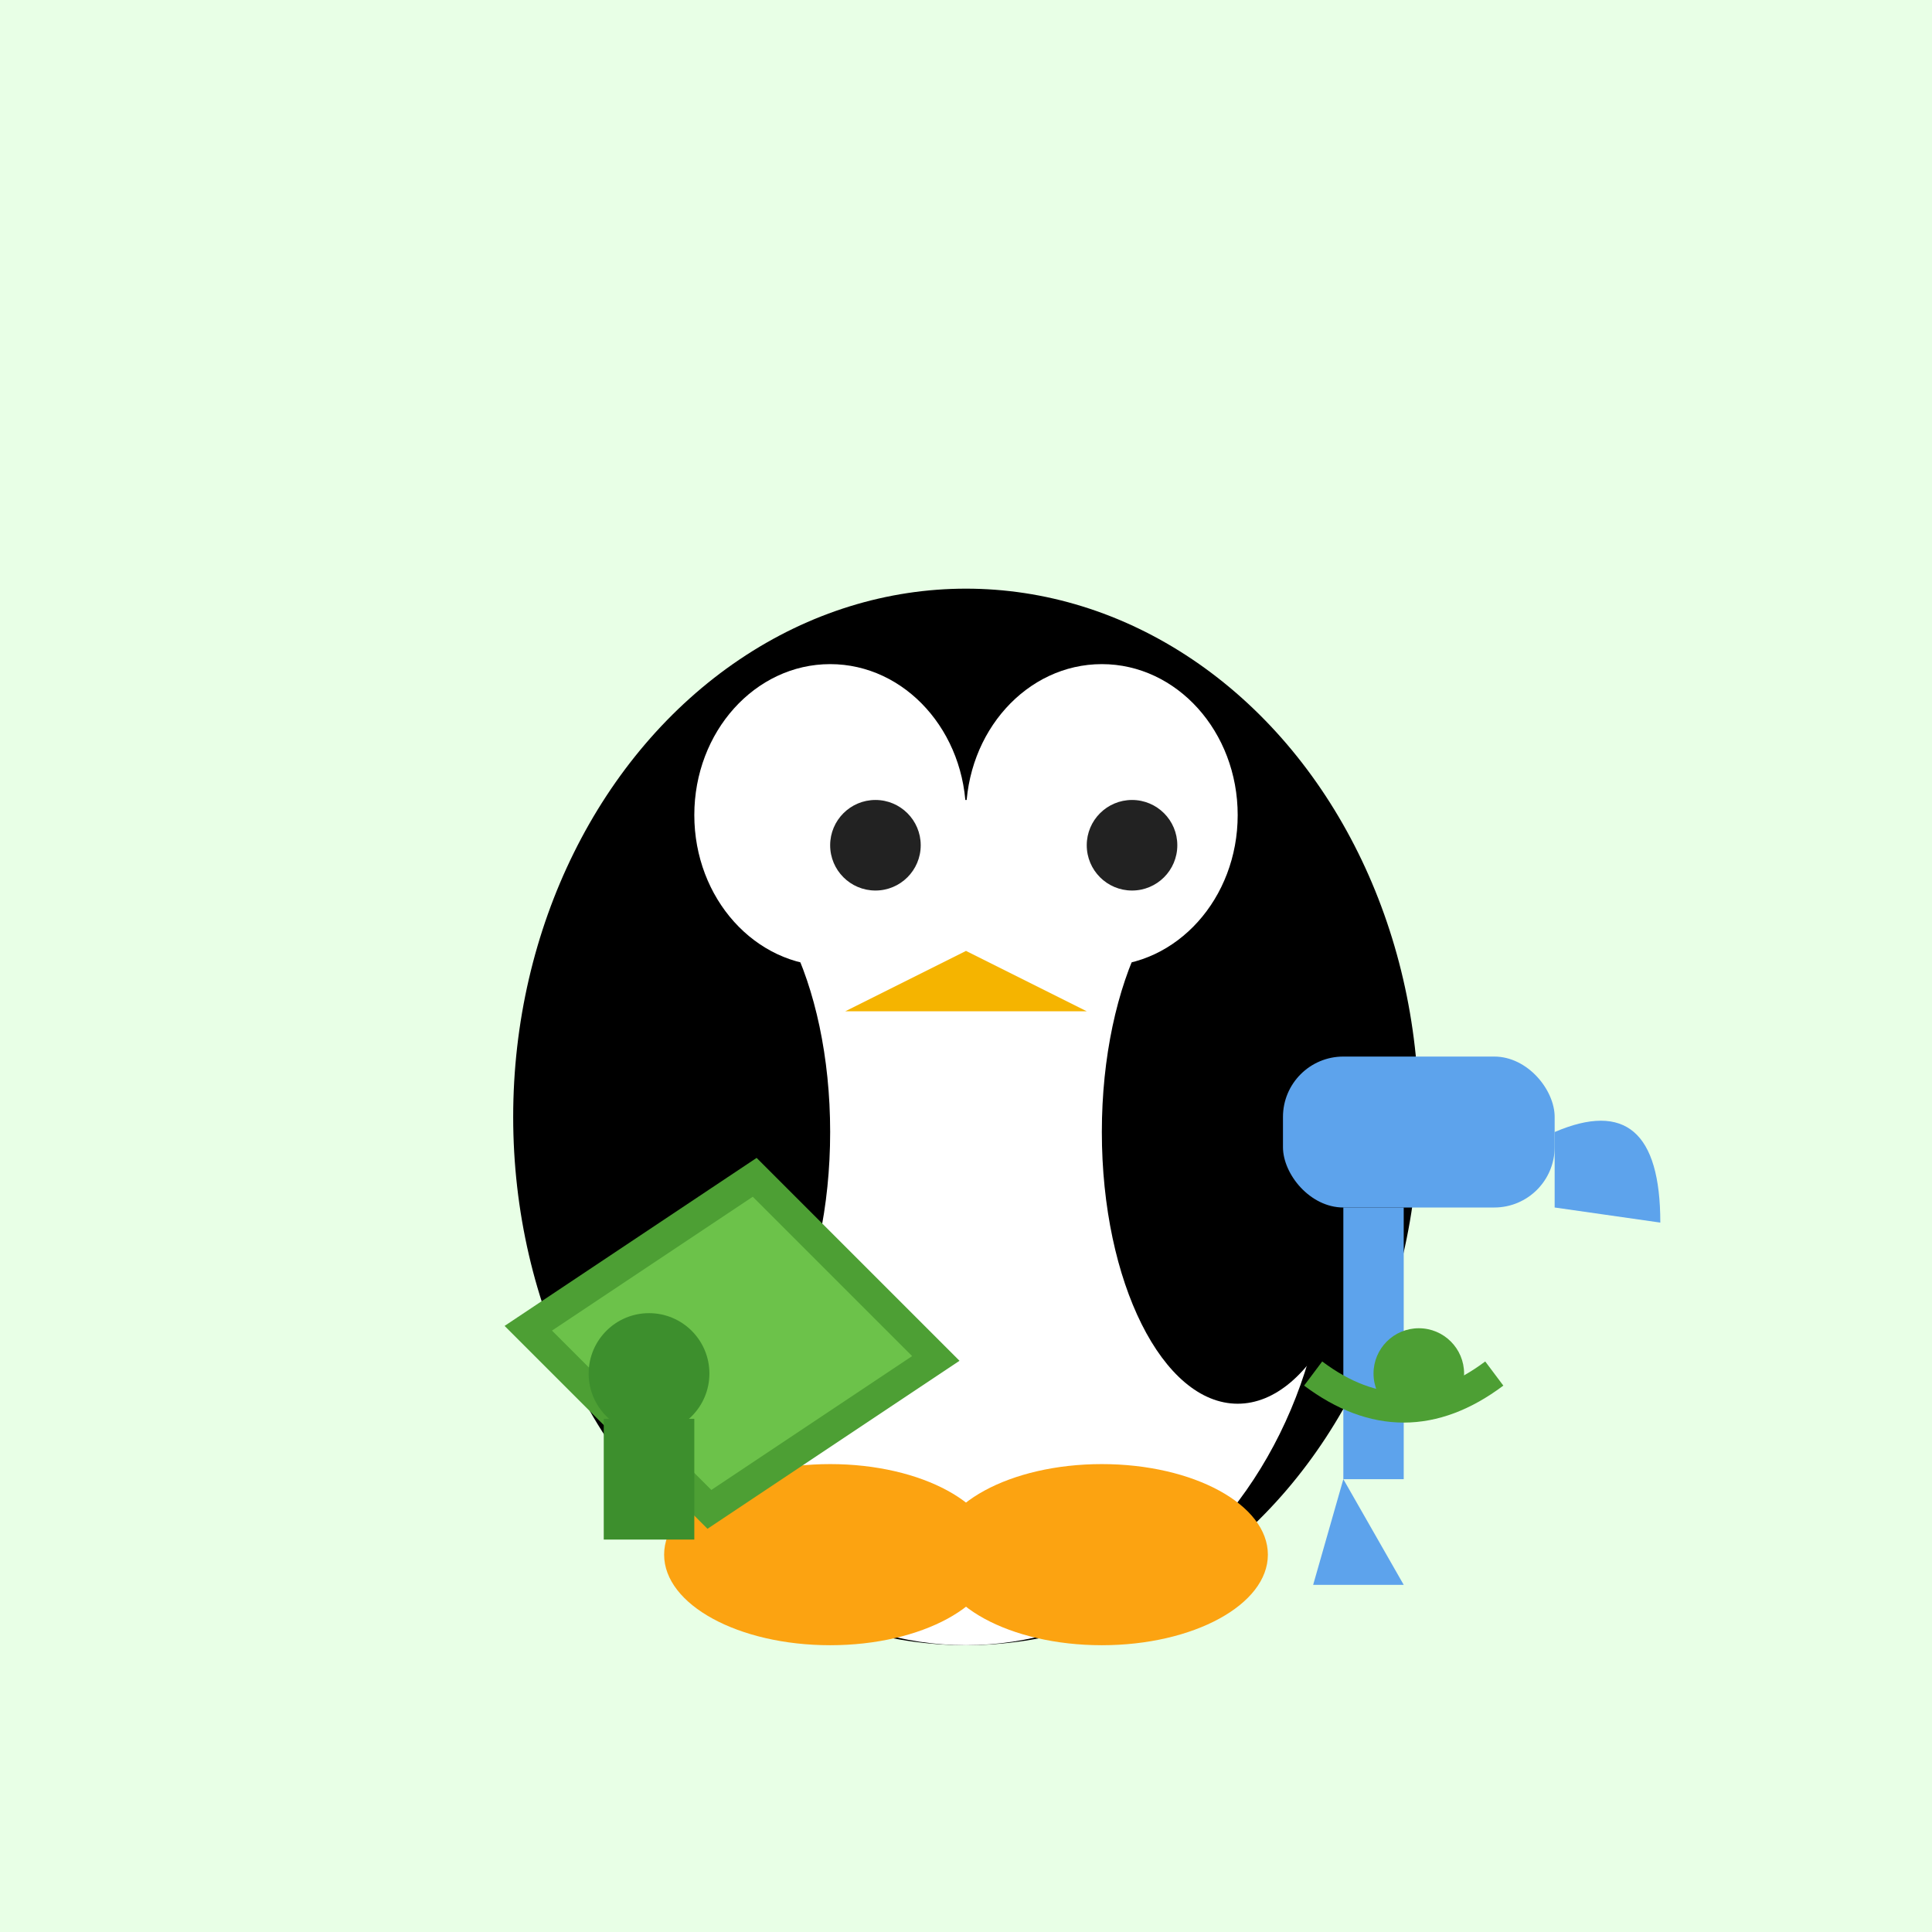 <svg width="256" height="256" xmlns="http://www.w3.org/2000/svg" viewBox="0 0 256 256">
  <rect width="256" height="256" fill="#e8ffe6" />
  <ellipse cx="128" cy="148" rx="60" ry="70" fill="#000" />
  <ellipse cx="128" cy="162" rx="48" ry="56" fill="#fff" />
  <ellipse cx="92" cy="150" rx="18" ry="36" fill="#000" />
  <ellipse cx="164" cy="150" rx="18" ry="36" fill="#000" />
  <ellipse cx="110" cy="108" rx="18" ry="20" fill="#fff" />
  <ellipse cx="146" cy="108" rx="18" ry="20" fill="#fff" />
  <circle cx="116" cy="112" r="6" fill="#222" />
  <circle cx="150" cy="112" r="6" fill="#222" />
  <polygon points="128,126 112,134 144,134" fill="#f5b400" />
  <ellipse cx="110" cy="206" rx="22" ry="12" fill="#fca311" />
  <ellipse cx="146" cy="206" rx="22" ry="12" fill="#fca311" />
  <path d="M70 176 L100 156 L124 180 L94 200 Z" fill="#6cc24a" stroke="#4d9f34" stroke-width="4" />
  <rect x="170" y="140" width="36" height="20" rx="8" fill="#5da3ec" />
  <path d="M206 150 Q220 144 220 162 L206 160 Z" fill="#5da3ec" />
  <rect x="178" y="160" width="8" height="36" fill="#5da3ec" />
  <path d="M178 196 L186 210 L174 210 Z" fill="#5da3ec" />
  <circle cx="86" cy="182" r="8" fill="#3d8f2d" />
  <rect x="80" y="188" width="12" height="16" fill="#3d8f2d" />
  <path d="M174 182 C182 188 190 188 198 182" stroke="#4d9f34" stroke-width="4" fill="none" />
  <circle cx="188" cy="182" r="6" fill="#4d9f34" />
</svg>
